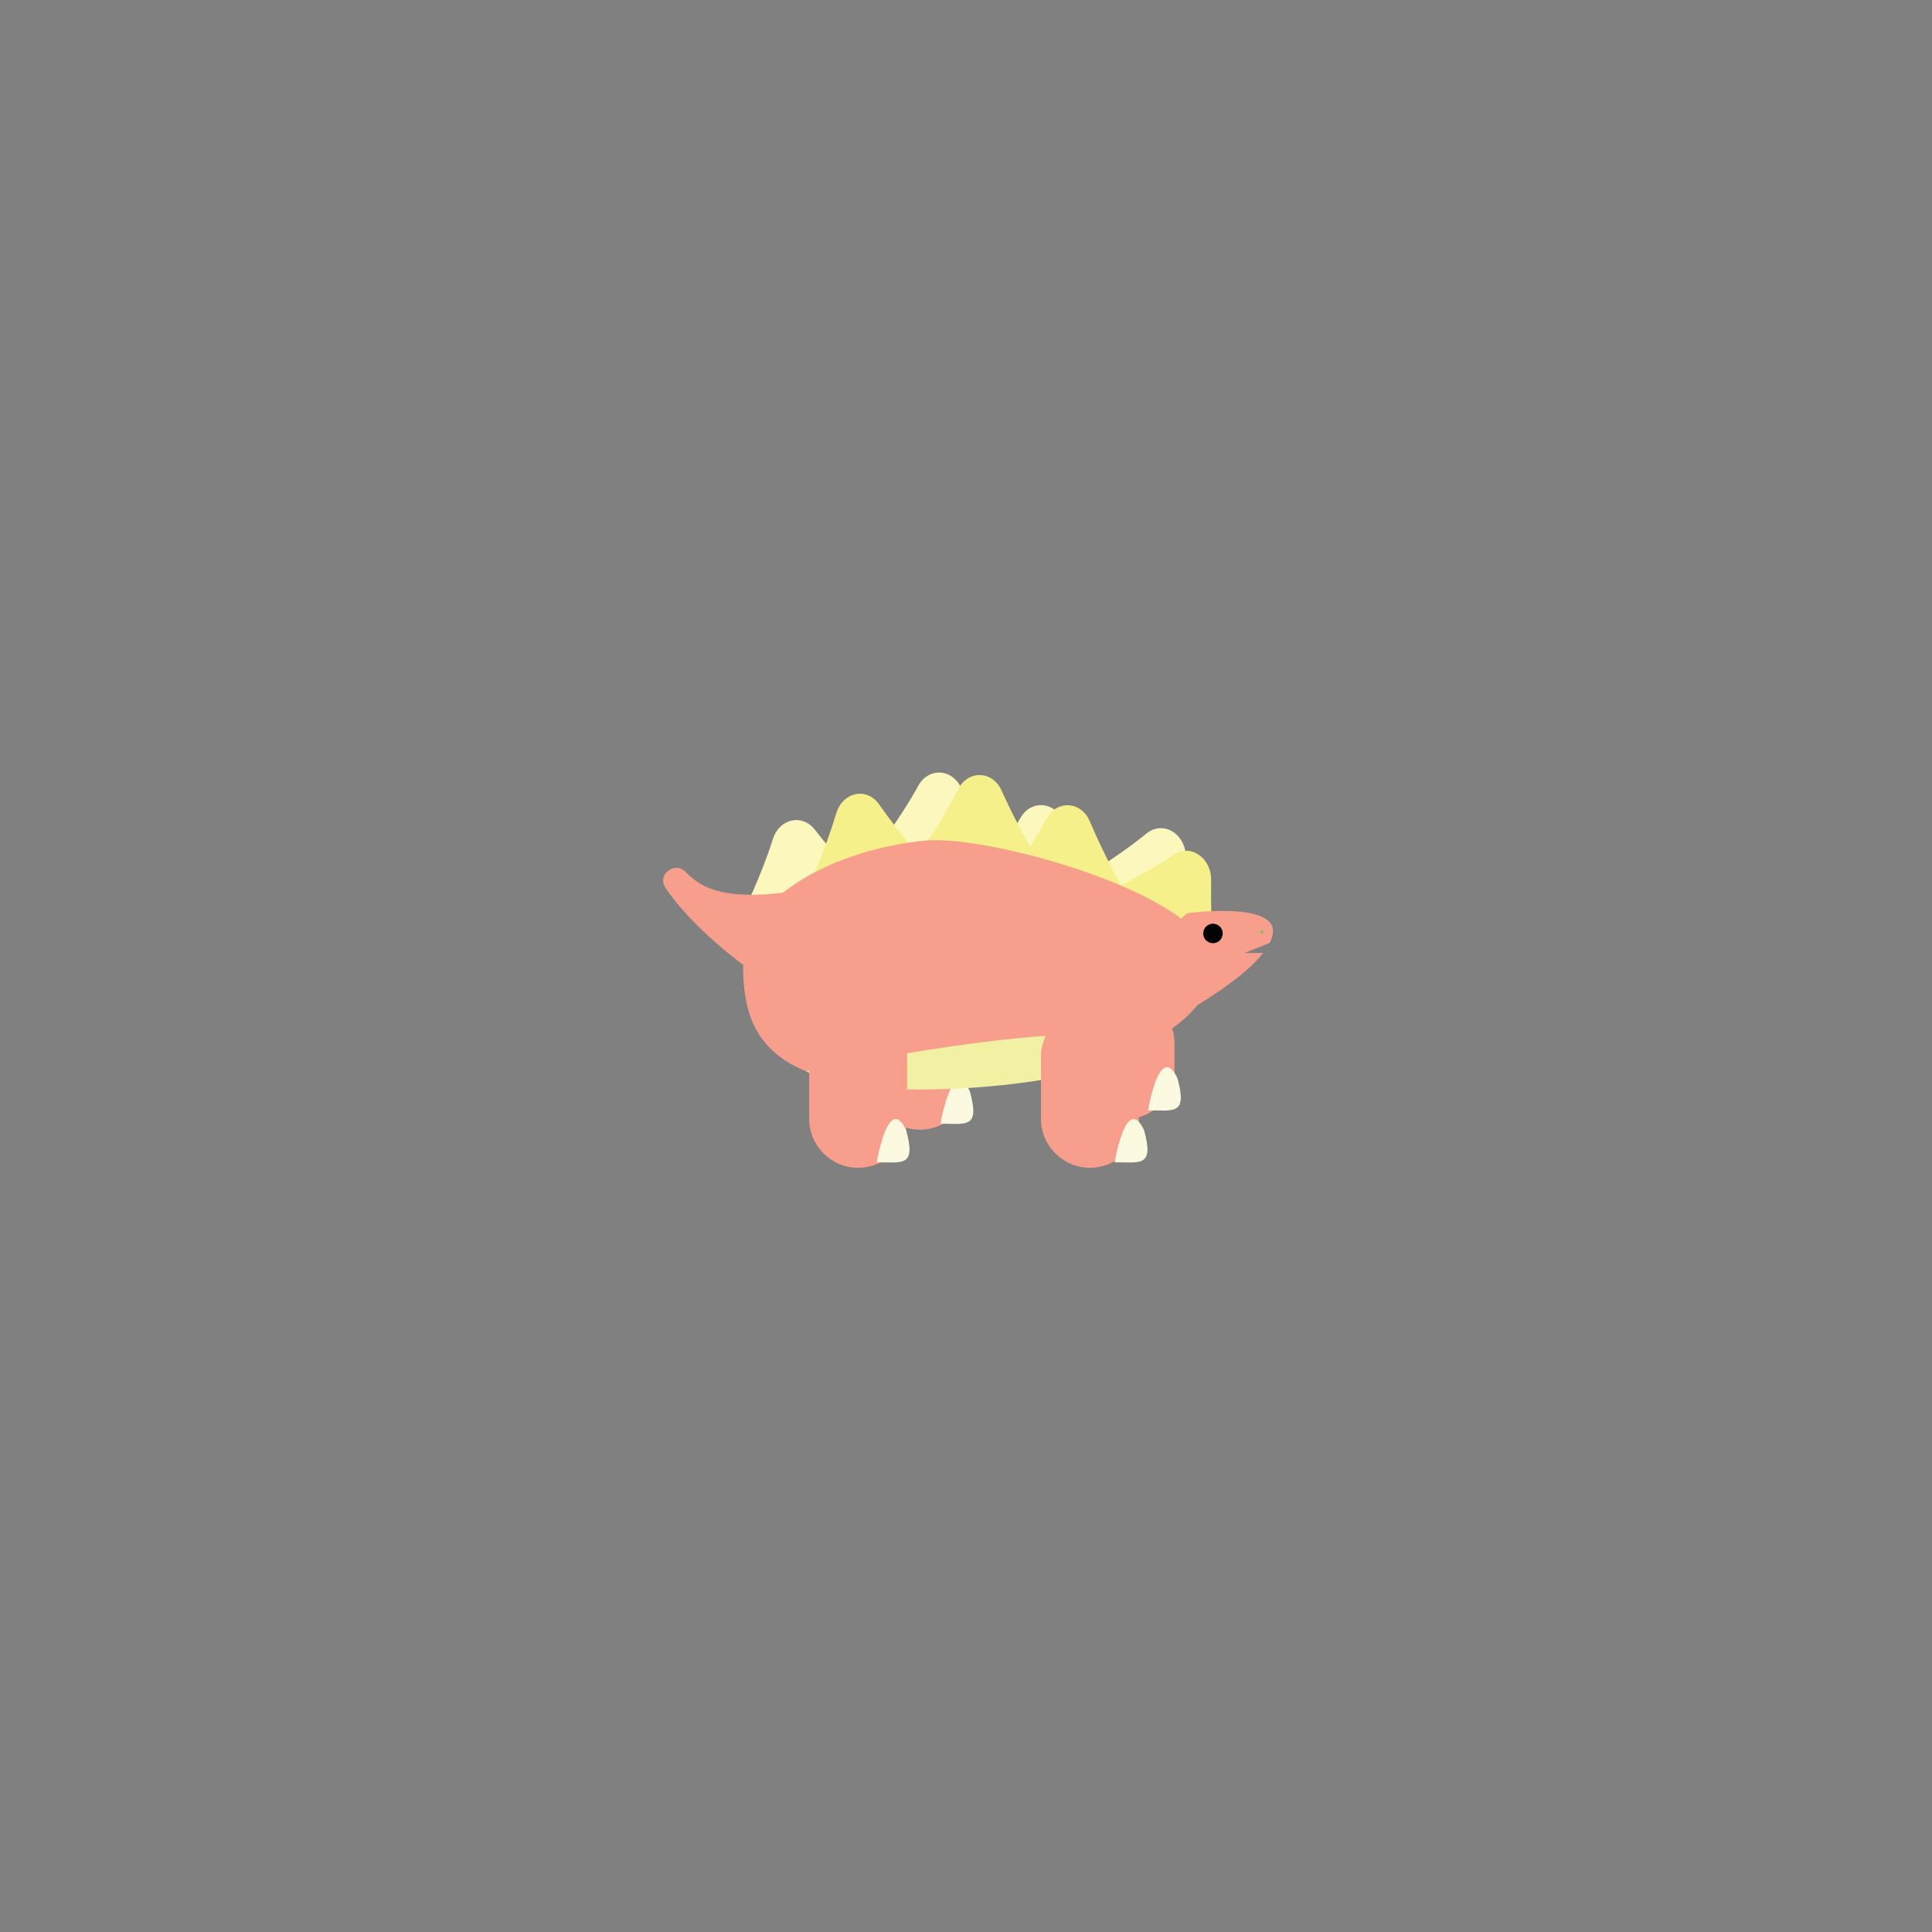 <?xml version="1.0" encoding="utf-8"?>
<!-- Generator: Adobe Illustrator 23.0.3, SVG Export Plug-In . SVG Version: 6.00 Build 0)  -->
<svg version="1.0" id="Layer_1" xmlns="http://www.w3.org/2000/svg" xmlns:xlink="http://www.w3.org/1999/xlink" x="0px" y="0px"
	 viewBox="0 0 400 400" style="enable-background:new 0 0 400 400;" xml:space="preserve">
<rect x="0" y="0" width="400" height="400" fill="#808080" stroke="none"/>
<style type="text/css">
	.st0{fill:#F79F8C;}
	.st1{fill:#FBFAE1;}
	.st2{fill:#FCF7BC;}
	.st3{fill:#F6F08A;}
	.st4{fill:#F1F0A3;}
	.st5{fill:#010101;}
	.st6{fill:#84C441;}
</style>
<g id="B-Hespo">
	<path class="st0" d="M190.48,233.89L190.48,233.89c-5.57,0-10.14-4.56-10.14-10.14v-5.5c0-5.57,4.56-10.14,10.14-10.14h0
		c5.57,0,10.14,4.56,10.14,10.14v5.5C200.61,229.33,196.05,233.89,190.48,233.89z"/>
	<path class="st1" d="M194.73,232.65c0,0,2.38-14.38,6.08-6.68C202.91,233.67,200.12,232.65,194.73,232.65z"/>
	<path class="st0" d="M233.03,231.69L233.03,231.69c-5.57,0-10.14-4.56-10.14-10.14v-5.5c0-5.57,4.56-10.14,10.14-10.14h0
		c5.57,0,10.14,4.56,10.14,10.14v5.5C243.16,227.13,238.6,231.69,233.03,231.69z"/>
	<path class="st1" d="M237.69,229.89c0,0,2.38-14.38,6.08-6.68C245.87,230.91,243.09,229.89,237.69,229.89z"/>
	<path class="st2" d="M153.7,189.24c0,0,3.87-7.75,6.31-15.51c1.34-4.28,6.09-5.31,8.71-1.94c6.05,7.79,12.8,14.25,12.8,14.25"/>
	<path class="st2" d="M180.67,176.84c0,0,5.51-6.97,9.45-14.15c2.08-3.79,6.84-3.62,8.8,0.25c4.47,8.78,9.86,16.41,9.86,16.41"/>
	<path class="st2" d="M222.99,182.37c0,0,7.94-4.53,14.37-9.8c3.23-2.64,7.67-0.32,8.14,4.25c0.95,9.35,3.05,17.8,3.05,17.8"/>
	<path class="st2" d="M201.49,183.24c0,0,5.7-6.85,9.81-13.94c2.16-3.72,6.91-3.4,8.79,0.51c4.26,8.87,9.48,16.61,9.48,16.61"/>
	<path class="st3" d="M167.72,182.91c0,0,3.18-7.1,5.42-14.52c1.34-4.44,6.33-5.5,8.88-1.84c4.88,6.99,9.96,12.54,9.96,12.54"/>
	<path class="st3" d="M190.57,176.4c0,0,4.32-6.22,7.78-12.98c2.07-4.04,7.14-3.92,9.01,0.25c3.59,7.98,7.63,14.6,7.63,14.6"/>
	<path class="st3" d="M230.78,183.94c0,0,6.37-3.01,12.21-6.97c3.48-2.36,7.85,0.63,7.77,5.33c-0.17,9.02,0.62,17.09,0.62,17.09"/>
	<path class="st3" d="M208.58,182.31c0,0,4.44-6.1,8.04-12.76c2.15-3.98,7.22-3.72,9.01,0.5c3.43,8.08,7.33,14.8,7.33,14.8"/>
	<path class="st0" d="M251.13,199.73c0,14.2-26.66,25.7-59.55,25.7s-37.74-11.51-37.74-25.7c0-14.2,19.43-23.94,37.74-25.7
		C204.84,172.75,251.13,185.54,251.13,199.73z"/>
	<path class="st0" d="M153.84,199.73c0,0-10.49-7.57-16.07-15.94c-1.8-2.7,1.95-5.6,4.2-3.26c3.77,3.92,9.88,7.1,31.29,2.31"/>
	<path class="st4" d="M166.92,221.82c0,0,60.45-12.27,65.75-5.57S182.18,230.14,166.92,221.82z"/>
	<path class="st0" d="M257.64,197.32l5.24-2.1c0.35-0.7,0.59-1.39,0.66-2.06c0.76-6.58-17.63-4.11-17.63-4.11
		c-6.45,3.71,0.75,19.89,1.05,19.63c0.24-0.2,10.17-5.79,14.56-11.37H257.64z"/>
	<circle class="st5" cx="251.13" cy="193.26" r="2.02"/>
	<path class="st0" d="M177.67,241.78L177.67,241.78c-5.57,0-10.14-4.56-10.14-10.14v-12.81c0-5.57,4.56-10.14,10.14-10.14h0
		c5.57,0,10.14,4.56,10.14,10.14v12.81C187.81,237.22,183.25,241.78,177.67,241.78z"/>
	<path class="st0" d="M225.66,241.78L225.66,241.78c-5.57,0-10.14-4.56-10.14-10.14v-12.81c0-5.57,4.56-10.14,10.14-10.14h0
		c5.57,0,10.14,4.56,10.14,10.14v12.81C235.8,237.22,231.24,241.78,225.66,241.78z"/>
	<circle class="st6" cx="261.24" cy="192.92" r="0.34"/>
	<path class="st1" d="M181.52,240.64c0,0,2.38-14.38,6.08-6.68C189.7,241.66,186.91,240.64,181.52,240.64z"/>
	<path class="st1" d="M230.78,240.64c0,0,2.38-14.38,6.08-6.68C238.97,241.66,236.18,240.64,230.78,240.64z"/>
</g>
</svg>
